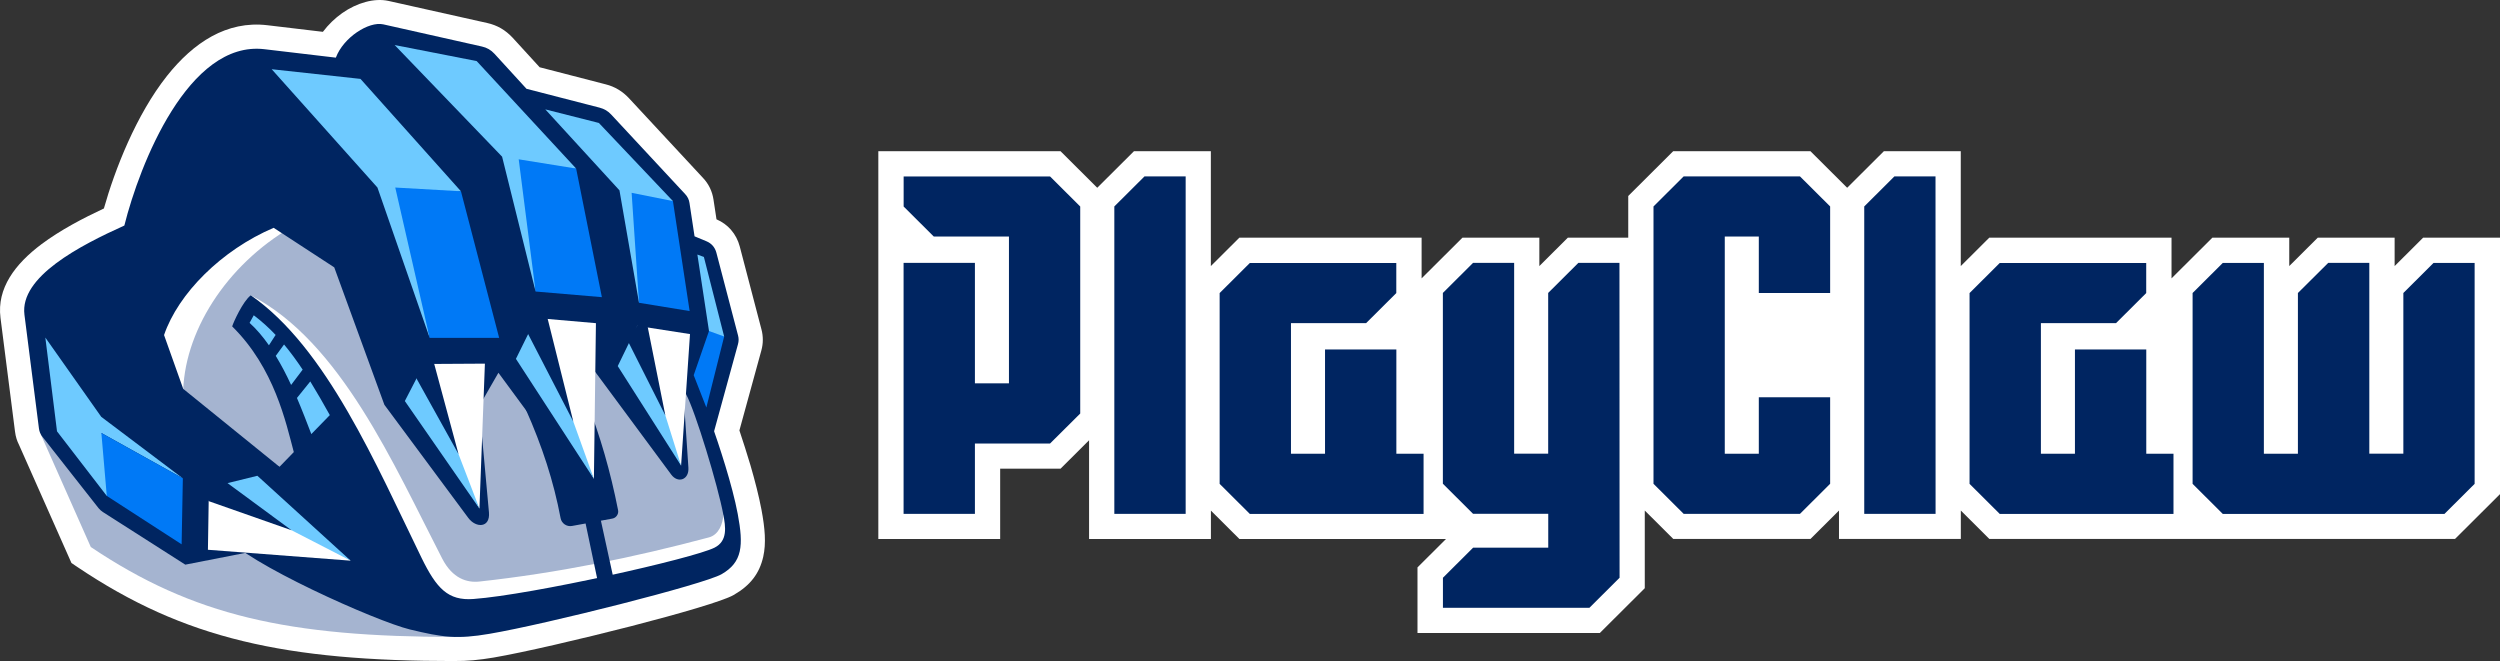 <svg width="208" height="55" viewBox="0 0 208 55" fill="none" xmlns="http://www.w3.org/2000/svg">
<rect x="0" y="0" width="208" height="55" fill="#333333" stroke="none"/>
<path d="M63.354 42.401C63.645 43.964 63.752 45.202 63.502 46.317C63.19 47.697 62.444 48.7 61.038 49.505C60.174 50.004 56.544 51.058 52.496 52.102C48.268 53.187 43.534 54.287 41.06 54.71C40.482 54.806 39.93 54.883 39.368 54.934C38.841 54.98 38.356 55 37.88 54.995V55C30.78 55 25.182 54.542 20.218 53.34C15.198 52.128 10.893 50.167 6.436 47.173L5.945 46.842L1.574 36.992C1.492 36.83 1.426 36.672 1.375 36.504C1.319 36.33 1.278 36.127 1.247 35.892L0.041 26.441C-0.271 23.991 1.247 21.969 3.455 20.314C5.02 19.143 6.921 18.15 8.644 17.345C9.549 14.127 11.328 9.548 13.899 6.309C16.093 3.549 18.863 1.701 22.237 2.098L26.864 2.648C27.324 2.037 27.886 1.502 28.479 1.084C29.686 0.239 31.142 -0.184 32.318 0.076L40.538 1.914C40.953 2.006 41.331 2.154 41.678 2.352C42.036 2.561 42.348 2.816 42.635 3.121L44.899 5.596L50.395 7.017C50.778 7.114 51.126 7.257 51.453 7.455C51.77 7.644 52.061 7.883 52.337 8.178L58.482 14.794C58.727 15.053 58.916 15.328 59.06 15.624C59.213 15.94 59.31 16.26 59.361 16.596L59.612 18.247C60.092 18.455 60.501 18.751 60.828 19.128V19.133C61.166 19.52 61.411 19.988 61.549 20.513L63.354 27.408C63.431 27.693 63.466 27.984 63.466 28.279C63.466 28.574 63.425 28.865 63.344 29.16L61.519 35.811C61.815 36.697 62.137 37.7 62.444 38.729C62.807 39.982 63.139 41.26 63.354 42.401Z" fill="white"/>
<path d="M60.894 43.2C61.211 44.814 60.276 46.643 59.156 46.938L43.626 51.043C39.787 52.056 35.845 51.562 32.594 49.372L11.384 35.077C2.254 27.011 26.275 -3.555 54.239 25.187C56.462 27.474 60.092 39.105 60.894 43.2Z" fill="#A5B4D0"/>
<path d="M37.885 52.993C23.96 52.993 16.077 51.231 7.555 45.512L3.394 36.136L21.516 37.893L21.946 38.107L36.781 47.992C37.609 48.308 37.272 48.277 37.829 49L37.885 52.993Z" fill="#A5B4D0"/>
<path d="M20.867 24.571C28.335 28.431 32.747 38.627 36.786 46.464C37.65 48.145 38.861 48.496 39.889 48.384C46.345 47.681 52.684 46.393 58.982 44.712C59.8 44.493 60.143 43.597 60.184 42.808C61.262 44.111 61.544 46.235 59.432 46.831C47.608 50.162 40.078 52.57 36.034 51.547C31.878 50.498 23.76 30.295 20.867 24.571Z" fill="white"/>
<path d="M15.233 32.943C15.213 27.678 18.817 22.055 24.256 18.888L23.96 16.734C23.275 17.197 23.591 17.054 22.625 17.054L14.63 20.421C14.559 20.227 14.61 20.247 14.466 20.385L9.983 27.652C10.566 28.029 10.418 27.825 10.418 28.299L11.389 31.691C10.622 32.017 11.542 32.001 11.88 32.011L15.233 32.943Z" fill="white"/>
<path d="M58.349 33.086C58.349 33.086 58.712 33.86 59.12 35.026C59.841 37.079 60.925 40.343 61.38 42.762C61.871 45.39 61.774 46.775 60.036 47.773C58.574 48.613 45.502 51.919 40.727 52.733C38.028 53.197 36.822 53.029 34.107 52.372C31.29 51.689 20.391 46.816 18.694 44.565C16.997 42.314 16.445 36.136 16.445 36.136L23.254 38.841L24.445 37.613C23.791 35.174 22.84 30.626 19.318 27.158C19.395 26.868 20.207 25.055 20.867 24.571C27.165 28.925 31.316 38.713 35.068 46.403C36.321 48.965 37.277 49.993 39.393 49.836C44.28 49.474 57.674 46.464 59.453 45.563C60.557 45.003 60.373 43.831 60.179 42.808C59.729 40.394 57.863 34.252 57.086 32.806C56.299 31.344 57.071 30.764 57.505 31.553L58.349 33.086Z" fill="#002561"/>
<path d="M43.738 34.043C45.124 37.155 46.059 40.037 46.642 43.113C46.724 43.551 47.153 43.842 47.593 43.76L50.936 43.149C51.105 43.118 51.238 43.032 51.33 42.894C51.422 42.757 51.458 42.599 51.422 42.436C50.788 39.207 49.929 36.264 48.83 33.427L43.738 34.043Z" fill="#002561"/>
<path d="M22.002 4.094L27.942 4.796C28.581 3.101 30.687 1.761 31.888 2.026L40.093 3.87C40.513 3.961 40.85 4.16 41.141 4.476L43.805 7.389L49.888 8.957C50.277 9.059 50.588 9.242 50.859 9.538L57.009 16.153C57.209 16.367 57.326 16.606 57.367 16.896L57.786 19.662L58.778 20.074C59.197 20.247 59.483 20.578 59.601 21.017L61.406 27.912C61.472 28.161 61.467 28.391 61.401 28.635L59.11 36.982L57.658 32.842L56.835 32.317L57.275 38.912C57.342 39.915 56.406 40.246 55.844 39.482L49.106 30.377L48.457 32.052L50.041 40.104C50.22 41.005 49.137 41.423 48.518 40.587L41.468 31.013L39.873 33.789L40.681 42.63C40.799 43.938 39.597 43.944 38.964 43.093L31.98 33.677L27.809 22.244L22.768 18.954C18.433 20.803 14.829 24.418 13.649 27.876L15.243 32.353L23.249 38.836L21.951 45.7L15.417 46.979L8.557 42.599C8.419 42.507 8.311 42.411 8.204 42.283L3.527 36.335C3.363 36.126 3.271 35.907 3.24 35.648L2.034 26.186C1.63 23.018 6.67 20.426 10.346 18.765C11.614 13.683 15.678 3.34 22.002 4.094Z" fill="#002561"/>
<path d="M22.053 38.316L17.672 40.465L19.4 45.263L29.225 47.513C30.304 47.758 30.575 46.581 29.813 45.843L22.053 38.316Z" fill="#002561"/>
<path d="M59.371 26.746L60.25 27.998L58.768 33.906L57.715 31.217L58.988 27.54L59.371 26.746Z" fill="#0079F6"/>
<path d="M58.022 21.179L58.563 21.378L60.25 27.998L58.988 27.54L58.022 21.179Z" fill="#6ECAFF"/>
<path d="M8.424 34.68L3.772 28.085L4.743 35.887L8.884 41.26L9.733 38.464L8.434 36.024L15.213 39.798L8.424 34.68Z" fill="#6ECAFF"/>
<path d="M35.416 33.672L35.273 30.285L40.344 30.255L39.889 42.314L35.416 33.672Z" fill="white"/>
<path d="M33.683 33.366L35.273 30.285L39.889 42.314L33.683 33.366Z" fill="#6ECAFF"/>
<path d="M45.292 30.738L44.602 26.455L49.581 26.888L49.413 39.844L45.292 30.738Z" fill="white"/>
<path d="M42.925 29.857L44.602 26.455L49.413 39.844L42.925 29.857Z" fill="#6ECAFF"/>
<path d="M53.022 27.112L57.408 27.795L56.667 38.739L54.827 35.077L53.022 27.112Z" fill="white"/>
<path d="M51.396 30.458L53.022 27.112L56.667 38.739L51.396 30.458Z" fill="#6ECAFF"/>
<path d="M17.38 40.577L17.299 45.741L29.174 46.648L21.664 41.26L17.38 40.577Z" fill="white"/>
<path d="M21.414 39.584L17.38 40.577L29.174 46.648L21.414 39.584Z" fill="#6ECAFF"/>
<path d="M36.127 30.28L38.151 37.786L34.291 30.84L35.314 29.236L36.127 30.28Z" fill="#002561"/>
<path d="M45.4 25.86L47.7 35.077L43.626 27.184L44.587 26.063L45.4 25.86Z" fill="#002561"/>
<path d="M53.83 26.909L55.358 34.568L52.122 28.141L53.022 27.112L53.83 26.909Z" fill="#002561"/>
<path d="M17.36 41.693L24.256 44.117L18.418 39.818L16.44 40.531L17.36 41.693Z" fill="#002561"/>
<path d="M48.59 42.93L49.806 48.71L51.048 48.145L49.776 42.314L48.59 42.93Z" fill="#002561"/>
<path d="M22.605 5.759L31.403 15.603L35.748 28.11L33.872 16.586L38.35 15.914L29.992 6.564L22.605 5.759Z" fill="#6ECAFF"/>
<path d="M32.834 3.747L41.775 13.036L44.561 24.255L44.382 14.483L47.935 14.024L39.659 5.082L32.834 3.747Z" fill="#6ECAFF"/>
<path d="M45.369 9.1L49.827 10.23L55.987 16.729L53.37 16.922L53.165 25.192L51.539 15.837L45.369 9.1Z" fill="#6ECAFF"/>
<path d="M38.35 15.914L41.53 28.11H35.748L32.885 15.603L38.35 15.914Z" fill="#0079F6"/>
<path d="M47.935 14.024L50.077 24.724L44.561 24.255L43.156 13.255L47.935 14.024Z" fill="#0079F6"/>
<path d="M55.987 16.729L57.377 25.88L53.165 25.192L52.551 16.041L55.987 16.729Z" fill="#0079F6"/>
<path d="M8.884 41.26L15.111 45.288L15.213 39.798L8.434 36.024L8.884 41.26Z" fill="#0079F6"/>
<path d="M21.112 26.231C21.767 26.725 22.37 27.27 22.932 27.866L22.375 28.727C21.884 28.029 21.352 27.392 20.765 26.863L21.112 26.231ZM23.633 28.66C24.18 29.317 24.691 30.015 25.181 30.754L24.22 32.027C23.837 31.197 23.413 30.377 22.942 29.608L23.633 28.66ZM25.815 31.736C26.367 32.633 26.904 33.57 27.441 34.537L25.902 36.116C25.544 35.184 25.151 34.155 24.706 33.111L25.815 31.736Z" fill="#6ECAFF"/>
<path d="M87.365 38.993H83.214V44.845H73.077C73.077 32.225 73.077 22.962 73.077 12.578H88.234L91.291 15.623L94.348 12.578H100.743V22.137L103.115 19.774H118.278V23.16L121.677 19.774H128.073V22.137L130.445 19.774H135.47V16.306L139.212 12.578H150.627L153.684 15.623L156.741 12.578H163.136V22.137L165.508 19.774H180.671V23.16L184.07 19.774H190.466V22.137L192.838 19.774H199.233V22.137L201.605 19.774H208V41.112L204.258 44.84C189.729 44.84 179.521 44.84 165.513 44.84L163.141 42.477V44.84H153.004V42.477L150.632 44.84H139.217L136.845 42.477V48.939L133.103 52.667H117.935V47.208L120.307 44.845H103.12L100.748 42.482V44.845H90.611V36.63L88.239 38.993H87.365Z" fill="white"/>
<path d="M87.365 36.9H81.113V42.752H75.178V36.9V31.894V21.872H81.113V31.894H83.945V19.682H77.693L75.183 17.182V14.681H87.365L89.875 17.182C89.875 22.921 89.875 28.66 89.875 34.405L87.365 36.9ZM193.707 21.872H197.127V37.746H199.959V24.378L202.469 21.877H205.889V40.256L203.379 42.757C197.229 42.757 191.084 42.757 184.934 42.757L182.424 40.256V24.378L184.934 21.877H188.354V37.751H191.186V24.378L193.707 21.872ZM178.57 37.751H180.834V42.757C176.014 42.757 171.198 42.757 166.377 42.757L163.867 40.256C163.867 34.517 163.867 30.122 163.867 24.383L166.377 21.882H178.565V24.383L176.055 26.883H169.803V37.751H172.635V29.073H178.57V37.751ZM161.035 14.676H157.615L155.105 17.177V42.752H161.04L161.035 14.676ZM140.081 14.676C143.307 14.676 146.532 14.676 149.758 14.676L152.268 17.177V24.378H146.333V19.682H143.501V37.751H146.333V33.05H152.268V40.251L149.758 42.752C146.532 42.752 143.307 42.752 140.081 42.752L137.571 40.251V17.177L140.081 14.676ZM134.739 21.872H131.319L128.809 24.372V37.746H125.977V21.872H122.557L120.047 24.372V40.246L122.557 42.747H128.814V45.568H122.562L120.052 48.069V50.569H132.239L134.749 48.069C134.739 39.345 134.739 30.611 134.739 21.872ZM116.177 37.751H118.441V42.757C113.621 42.757 108.805 42.757 103.984 42.757L101.474 40.256C101.474 34.517 101.474 30.122 101.474 24.383L103.984 21.882H116.172V24.383L113.662 26.883H107.409V37.751H110.242V29.073H116.177V37.751ZM98.642 14.676H95.222L92.712 17.177V42.752H98.647V14.676H98.642Z" fill="#002561"/>
<path d="M120.992 44.162L120.542 43.719V44.611L120.992 44.162Z" fill="white"/>
</svg>
